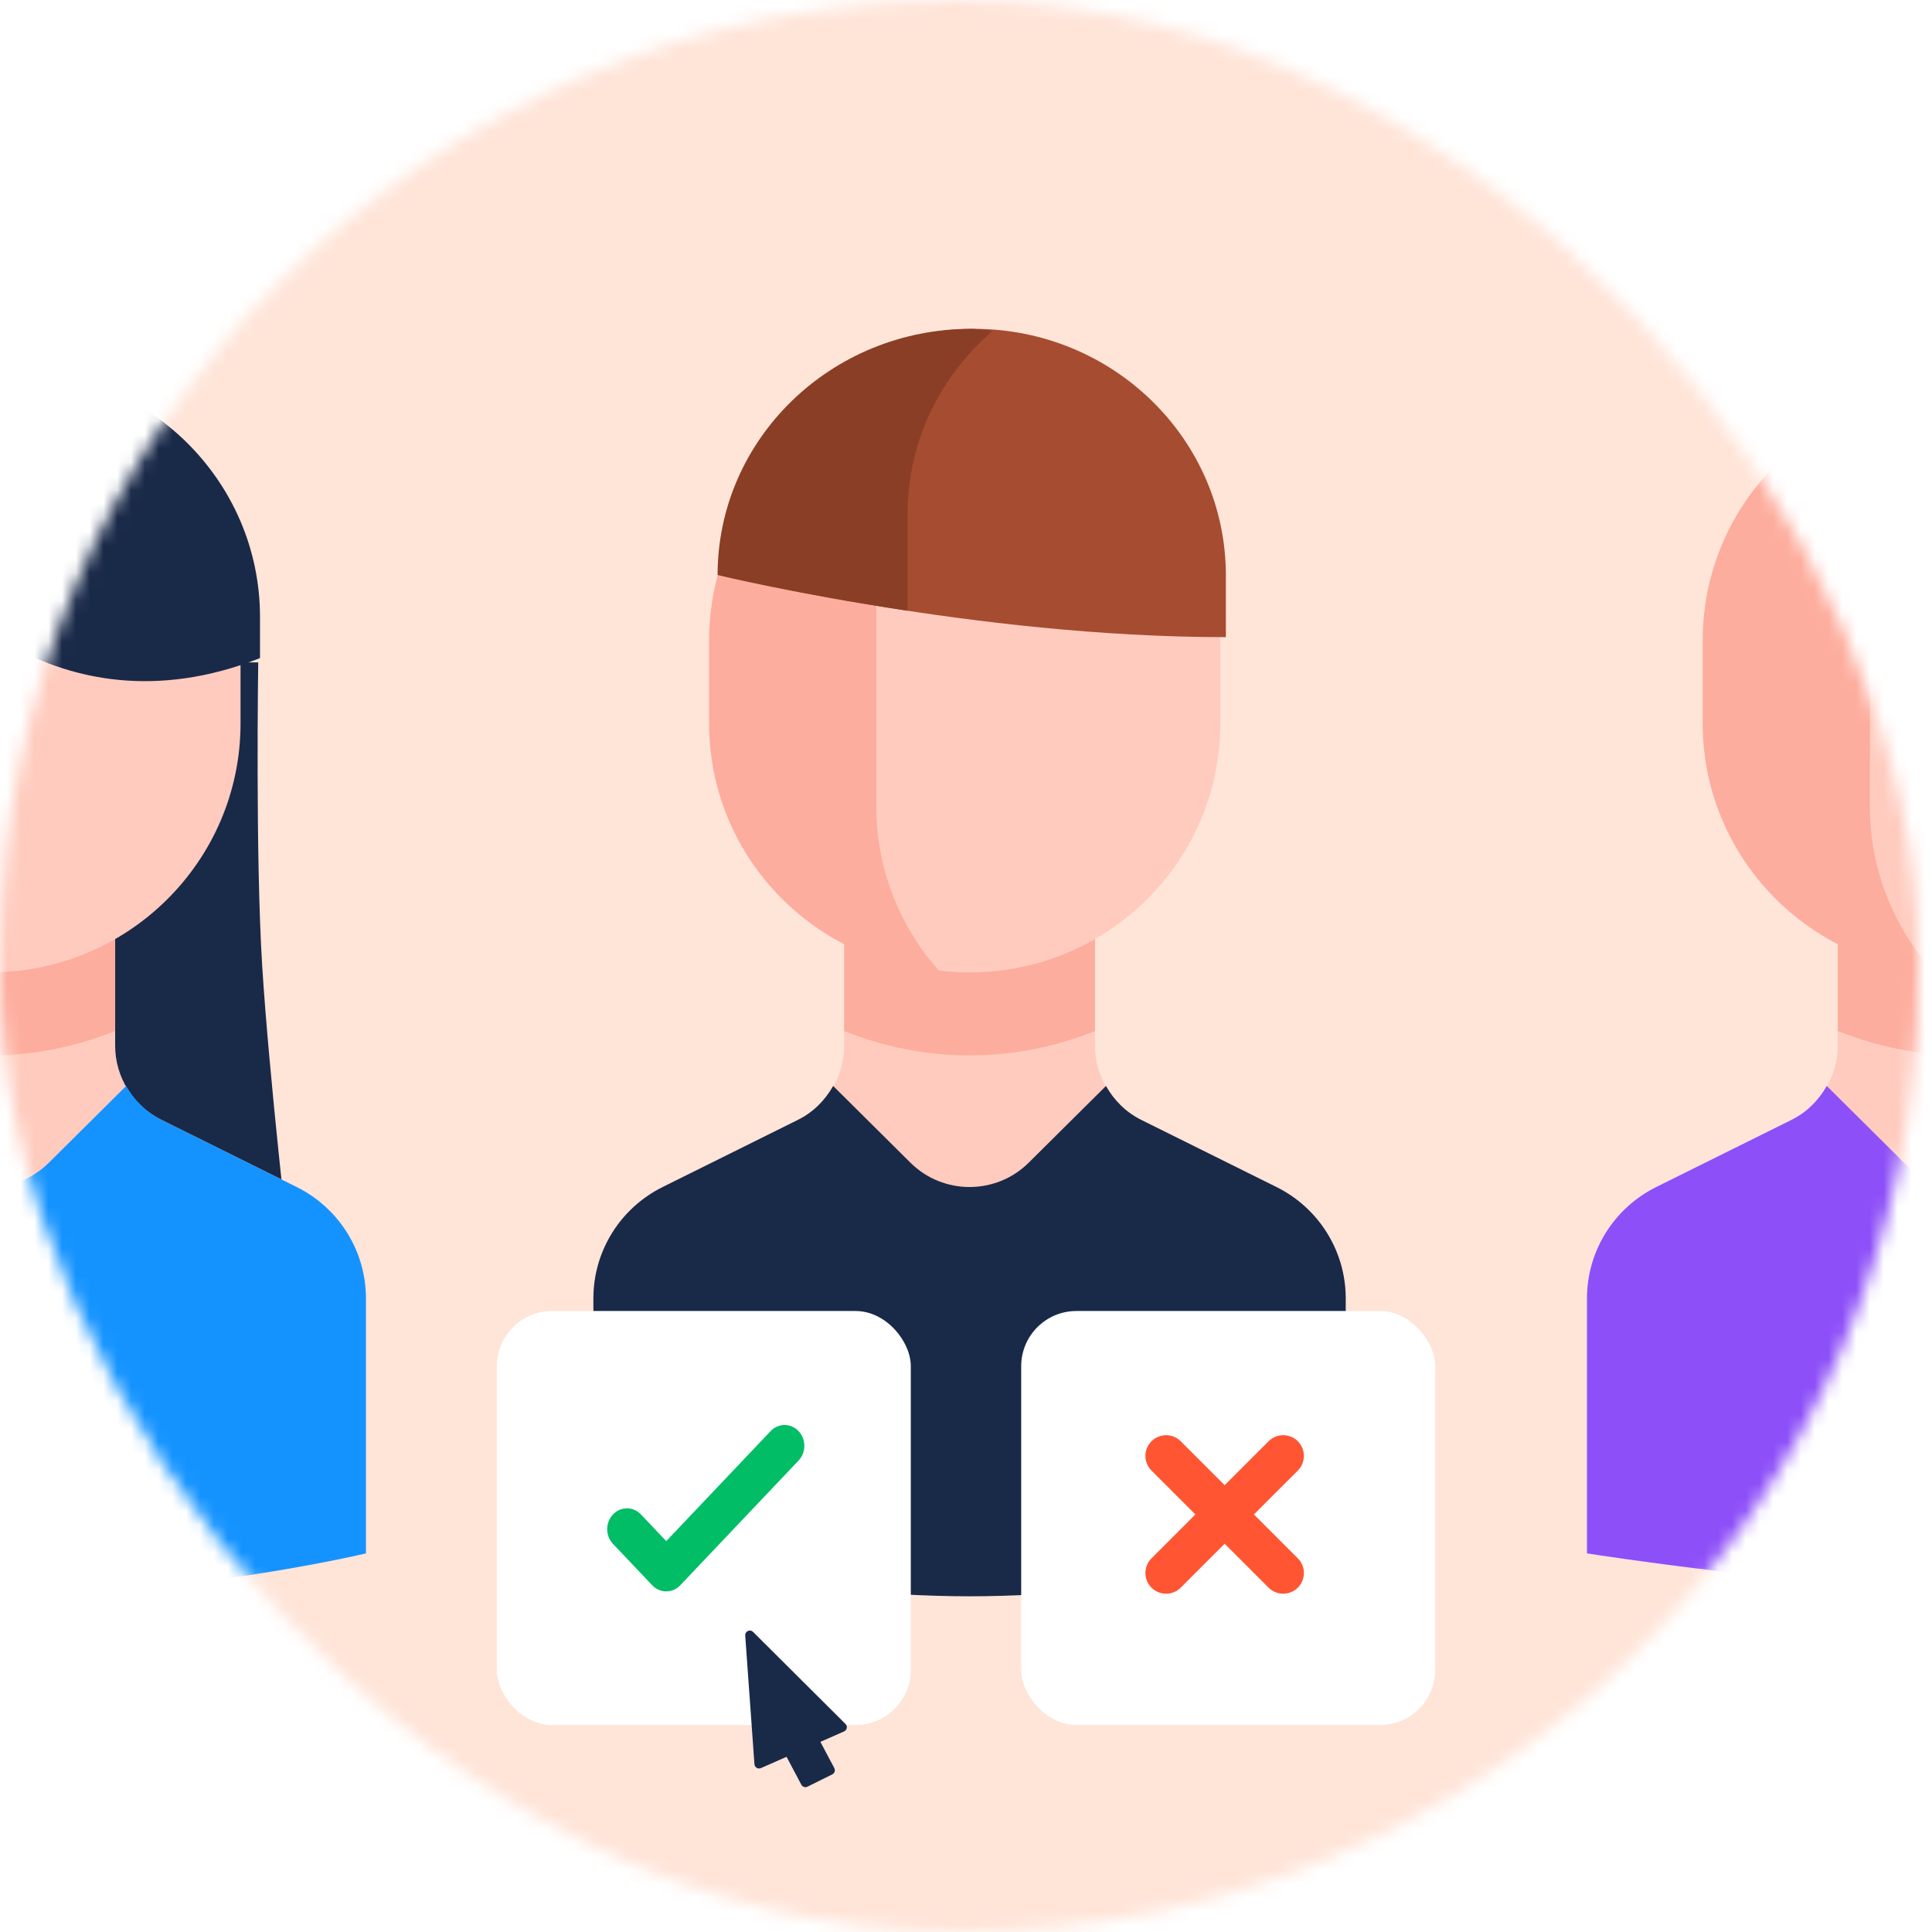 <svg width="140" height="140" viewBox="0 0 140 140" fill="none" xmlns="http://www.w3.org/2000/svg">
<rect width="140" height="140" fill="white"/>
<mask id="mask0" mask-type="alpha" maskUnits="userSpaceOnUse" x="0" y="0" width="140" height="140">
<rect width="139.007" height="140" rx="69.504" fill="#E8D0FF"/>
</mask>
<g mask="url(#mask0)">
<rect width="140" height="140" fill="#FFE4D8"/>
<path d="M1 47.999H18.712C18.712 47.999 18.5 61.999 19 69.999C19.5 77.999 21 90.999 21 90.999H1V47.999Z" fill="#192948"/>
<path d="M21.494 86.013L11.693 81.148C9.641 80.129 8.344 78.046 8.344 75.768V64.449H-9.828V75.768C-9.828 78.046 -11.124 80.129 -13.176 81.148L-22.977 86.013C-26.055 87.542 -28 90.665 -28 94.082V112.565H26.516V94.082C26.517 90.665 24.572 87.541 21.494 86.013Z" fill="#FFCBBE"/>
<path d="M21.494 86.014L11.692 81.148C10.585 80.599 9.725 79.726 9.143 78.693L3.541 84.255C1.176 86.603 -2.659 86.603 -5.025 84.255L-10.627 78.693C-11.209 79.726 -12.069 80.599 -13.176 81.148L-22.977 86.014C-26.055 87.542 -28 90.665 -28 94.083V112.565C-28 112.565 -15.5 115.673 -1 115.673C13.5 115.673 26.516 112.565 26.516 112.565V94.083C26.516 90.666 24.572 87.542 21.494 86.014Z" fill="#1493FF"/>
<path d="M-9.827 74.707C-7.018 75.84 -3.955 76.478 -0.741 76.478C2.473 76.478 5.536 75.84 8.345 74.707V64.449H-9.827V74.707V74.707Z" fill="#FDAD9D"/>
<path d="M-0.742 70.464C-10.778 70.464 -18.914 62.385 -18.914 52.421V46.406C-18.914 36.441 -10.778 28.363 -0.742 28.363C9.294 28.363 17.43 36.442 17.43 46.406V52.421C17.43 62.386 9.294 70.464 -0.742 70.464Z" fill="#FFCBBE"/>
<path d="M0.67 26.808C-9.365 26.808 -17.5 34.821 -17.5 44.706V47.689C-17.5 47.689 -11.443 47.689 -5.387 41.723C-5.387 41.723 3.698 53.655 18.84 47.689V44.706C18.84 34.822 10.705 26.808 0.67 26.808Z" fill="#192948"/>
<path d="M92.494 86.014L82.693 81.148C80.641 80.129 79.344 78.047 79.344 75.769V64.45H61.172V75.769C61.172 78.047 59.876 80.129 57.824 81.148L48.023 86.014C44.944 87.542 43 90.666 43 94.083V112.565H97.516V94.083C97.516 90.666 95.572 87.542 92.494 86.014Z" fill="#FFCBBE"/>
<path d="M92.493 86.014L82.692 81.148C81.585 80.599 80.725 79.726 80.143 78.693L74.541 84.255C72.176 86.603 68.341 86.603 65.975 84.255L60.373 78.693C59.791 79.726 58.931 80.599 57.824 81.148L48.023 86.014C44.944 87.542 43 90.665 43 94.083V112.565C43 112.565 57.824 115.673 70.258 115.673C82.692 115.673 97.516 112.565 97.516 112.565V94.083C97.516 90.666 95.572 87.542 92.493 86.014Z" fill="#192948"/>
<path d="M61.173 74.707C63.982 75.84 67.045 76.478 70.259 76.478C73.473 76.478 76.536 75.84 79.345 74.707V64.45H61.173V74.707V74.707Z" fill="#FDAD9D"/>
<path d="M70.258 70.464C60.222 70.464 52.086 62.386 52.086 52.421V46.407C52.086 36.442 60.222 28.364 70.258 28.364C80.294 28.364 88.43 36.442 88.43 46.407V52.421C88.43 62.386 80.294 70.464 70.258 70.464Z" fill="#FFCBBE"/>
<path d="M63.497 58.435V40.392C63.497 35.8 65.24 31.621 68.084 28.436C58.738 29.182 51.383 36.934 51.383 46.406V52.42C51.383 61.893 58.738 69.644 68.084 70.39C65.24 67.205 63.497 63.027 63.497 58.435Z" fill="#FDAD9D"/>
<path d="M88.832 46.17C70.581 46.17 52.33 41.702 52.33 41.702C52.33 31.831 60.501 23.83 70.581 23.83C80.66 23.83 88.831 31.831 88.831 41.702L88.832 46.17Z" fill="#A64C31"/>
<path d="M71.91 23.981C71.39 23.938 70.89 23.83 70.358 23.83C60.219 23.83 52 31.817 52 41.67C52 41.67 57.635 43.035 65.768 44.255V37.21C65.768 31.936 68.167 27.247 71.91 23.981Z" fill="#8A3E25"/>
<path d="M164.494 86.014L154.693 81.148C152.641 80.129 151.344 78.047 151.344 75.769V64.45H133.172V75.769C133.172 78.047 131.876 80.129 129.824 81.148L120.023 86.014C116.945 87.542 115 90.666 115 94.083V112.565H169.516V94.083C169.517 90.666 167.572 87.542 164.494 86.014Z" fill="#FFCBBE"/>
<path d="M164.493 86.014L154.692 81.149C153.585 80.599 152.725 79.726 152.143 78.693L146.541 84.255C144.176 86.604 140.341 86.604 137.975 84.255L132.374 78.693C131.791 79.726 130.931 80.599 129.824 81.149L120.023 86.014C116.945 87.542 115 90.666 115 94.083V112.565C115 112.565 131.752 115.185 142.5 115.177C153.06 115.17 169.516 112.565 169.516 112.565V94.083C169.516 90.666 167.572 87.542 164.493 86.014Z" fill="#8D4FF8"/>
<path d="M133.173 74.707C135.982 75.84 139.045 76.478 142.259 76.478C145.473 76.478 148.536 75.84 151.345 74.707V64.45H133.173V74.707V74.707Z" fill="#FDAD9D"/>
<path d="M142.258 70.464C132.222 70.464 124.086 62.386 124.086 52.421V46.407C124.086 36.442 132.222 28.364 142.258 28.364C152.294 28.364 160.43 36.442 160.43 46.407V52.421C160.43 62.386 152.294 70.464 142.258 70.464Z" fill="#FFCBBE"/>
<path d="M135.497 58.435V40.392C135.497 35.8 137.24 31.622 140.084 28.437C130.738 29.182 123.383 36.934 123.383 46.407V52.421C123.383 61.893 130.738 69.645 140.084 70.39C137.24 67.206 135.497 63.027 135.497 58.435Z" fill="#FDAD9D"/>
</g>
<rect x="36" y="95" width="30" height="30" rx="4" fill="white"/>
<path d="M48.279 115.319C47.899 115.319 47.534 115.16 47.266 114.877L44.402 111.858C43.859 111.266 43.867 110.324 44.419 109.742C44.972 109.16 45.865 109.152 46.427 109.724L48.279 111.675L55.859 103.686C56.421 103.114 57.314 103.122 57.866 103.704C58.419 104.287 58.426 105.228 57.884 105.82L49.291 114.877C49.023 115.16 48.659 115.319 48.279 115.319Z" fill="#00BD66"/>
<path d="M58.064 129.32L56.997 127.304L55.14 128.123C55.041 128.167 54.925 128.16 54.832 128.104C54.739 128.049 54.678 127.951 54.67 127.843L54.001 118.512C53.991 118.374 54.069 118.244 54.196 118.186C54.323 118.128 54.473 118.156 54.571 118.254L61.268 124.925C61.346 125.002 61.38 125.113 61.36 125.221C61.34 125.328 61.268 125.419 61.167 125.464L59.448 126.222L60.46 128.13C60.543 128.295 60.476 128.494 60.31 128.577L58.513 129.469C58.346 129.551 58.146 129.483 58.064 129.32Z" fill="#192948"/>
<rect x="74" y="95" width="30" height="30" rx="4" fill="white"/>
<path fill-rule="evenodd" clip-rule="evenodd" d="M94.046 106.561C94.632 105.975 94.632 105.025 94.046 104.439C93.46 103.854 92.51 103.854 91.925 104.439L88.743 107.621L85.561 104.44C84.975 103.854 84.025 103.854 83.439 104.44C82.854 105.025 82.854 105.975 83.439 106.561L86.621 109.743L83.439 112.925C82.854 113.51 82.854 114.46 83.439 115.046C84.025 115.632 84.975 115.632 85.561 115.046L88.743 111.864L91.925 115.046C92.51 115.632 93.46 115.632 94.046 115.046C94.632 114.46 94.632 113.511 94.046 112.925L90.864 109.743L94.046 106.561Z" fill="#FF5533"/>
</svg>
